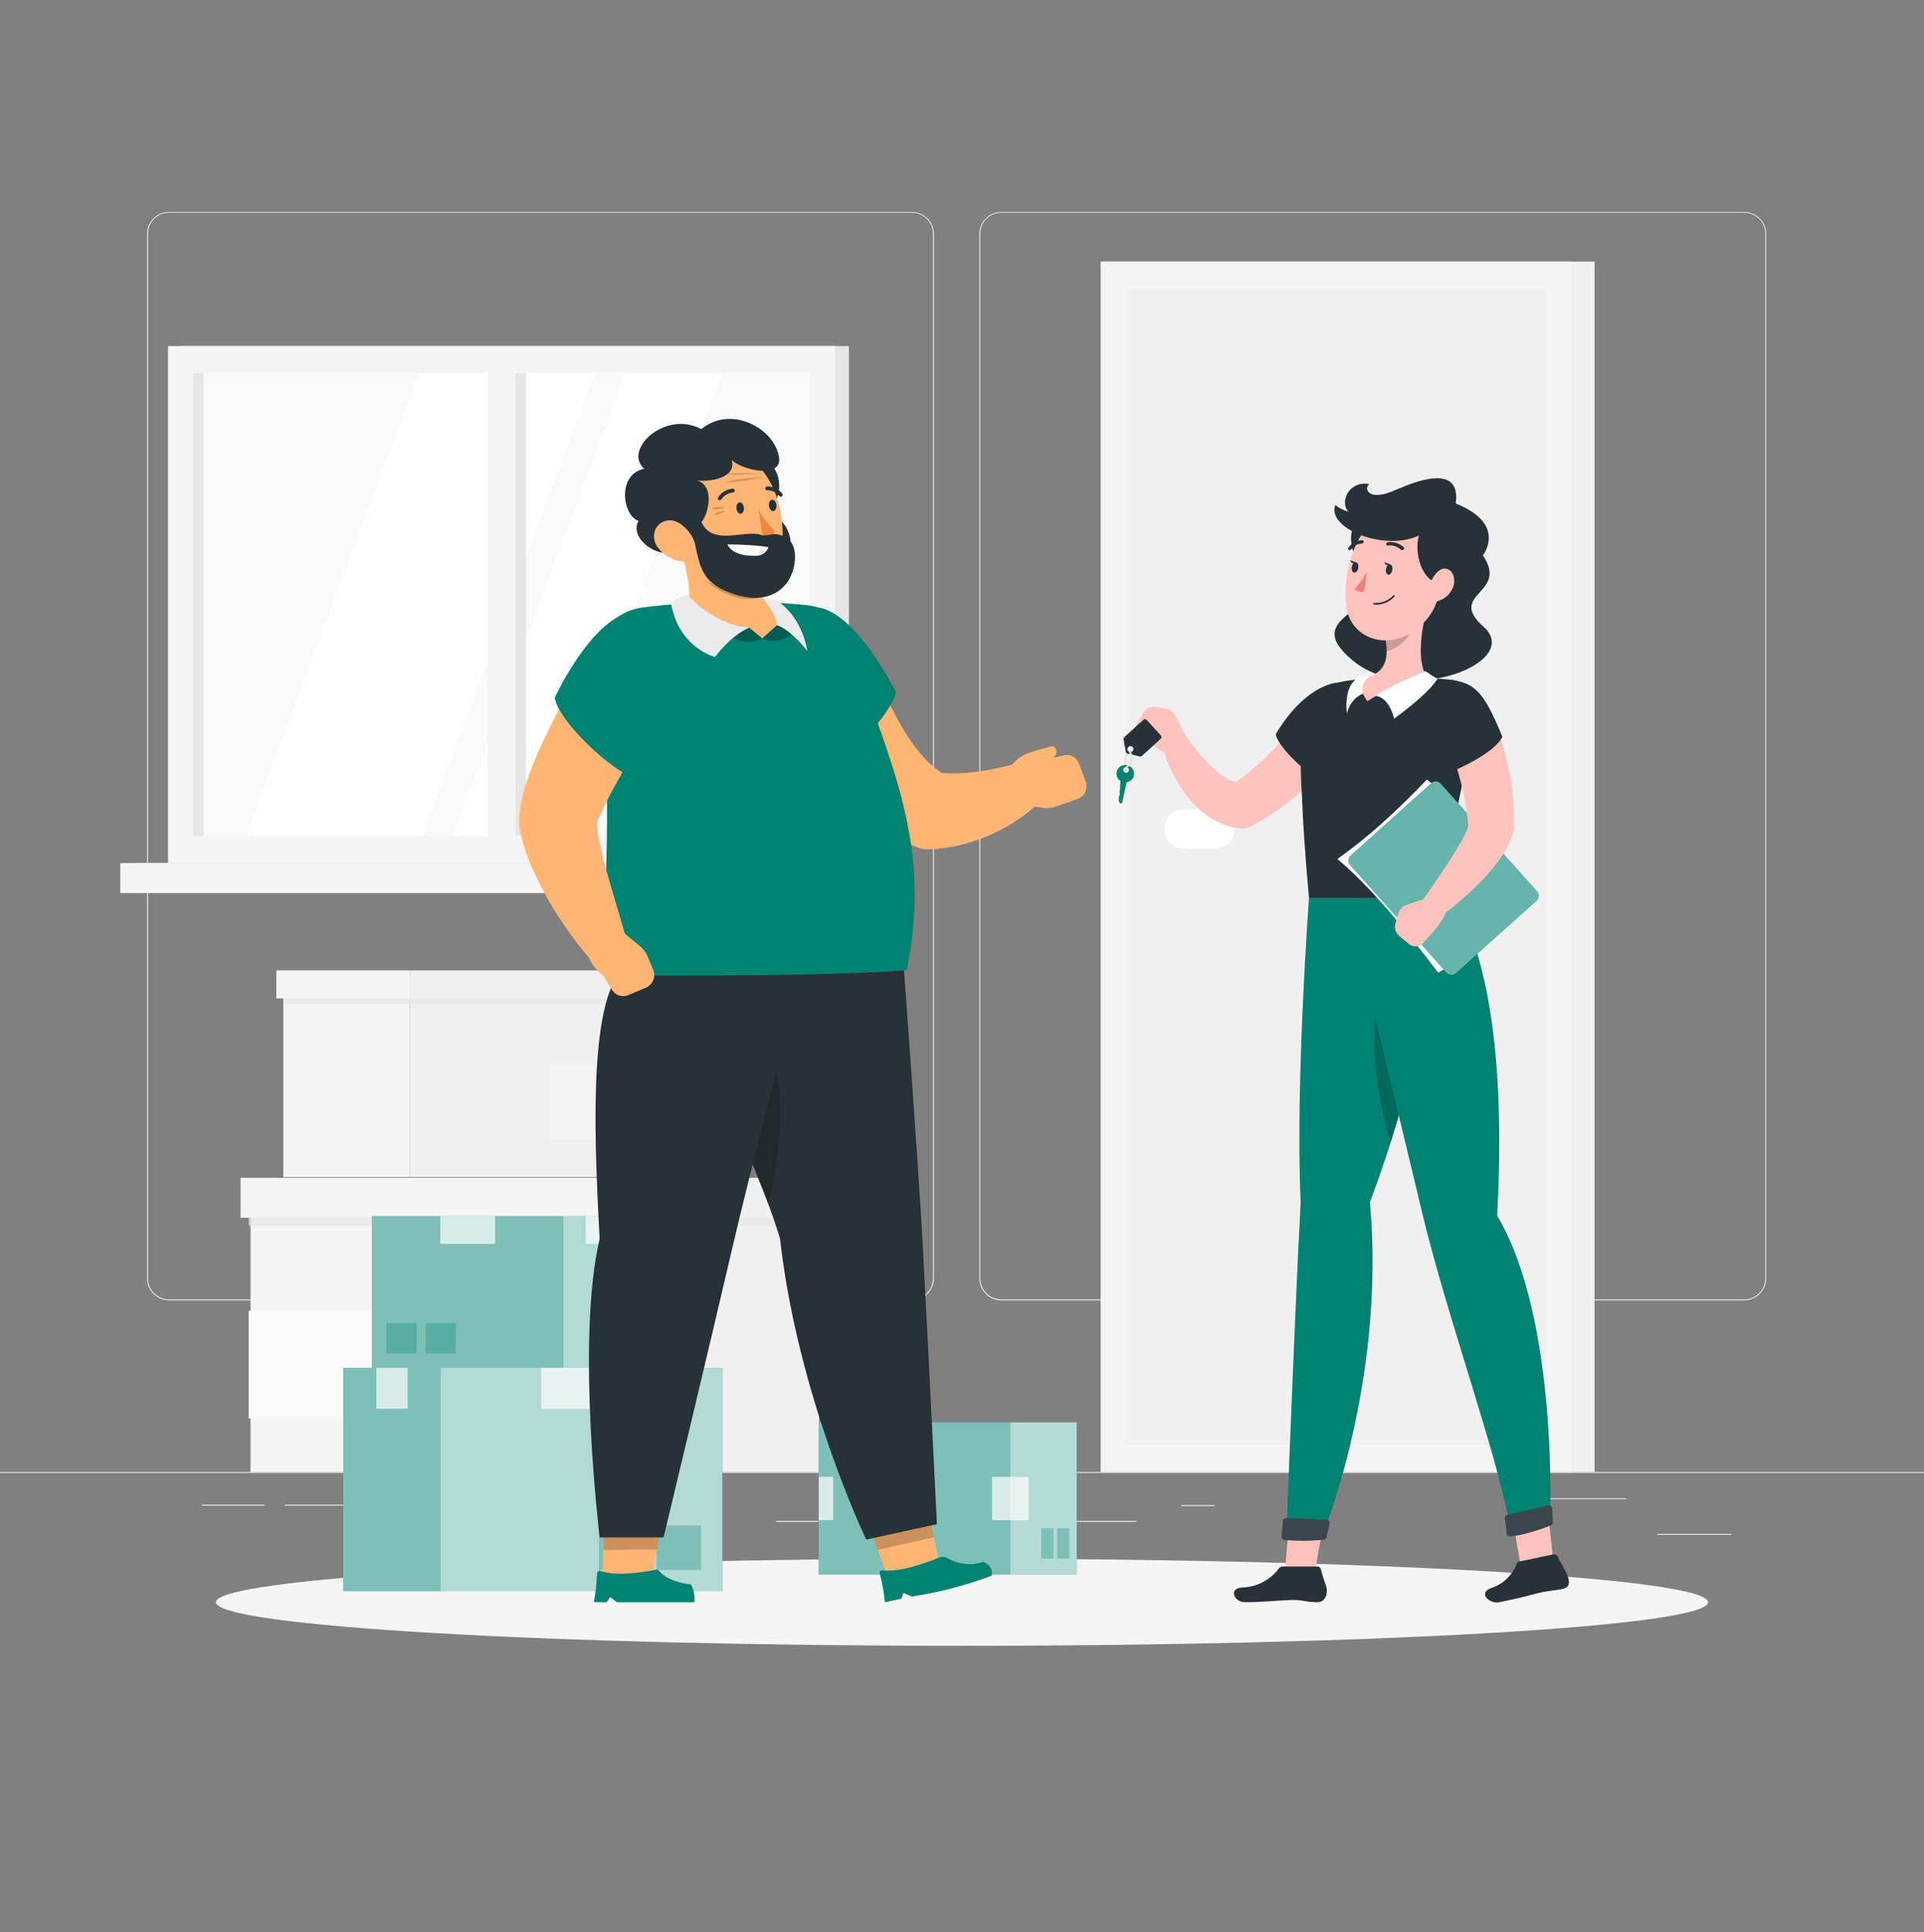 <svg xmlns="http://www.w3.org/2000/svg" width="240" height="241" viewBox="0 0 240 241" fill="none">
  <rect x="0" y="0" width="240" height="241" fill="#808080" stroke="none"/>
  <g clip-path="url(#clip0_27_640)">
    <path d="M240 183.588H0V183.708H240V183.588Z" fill="#EBEBEB"/>
    <path d="M202.829 186.857H190.363V186.977H202.829V186.857Z" fill="#EBEBEB"/>
    <path d="M151.517 187.721H147.346V187.841H151.517V187.721Z" fill="#EBEBEB"/>
    <path d="M215.952 191.311H206.741V191.431H215.952V191.311Z" fill="#EBEBEB"/>
    <path d="M32.98 187.663H25.18V187.783H32.98V187.663Z" fill="#EBEBEB"/>
    <path d="M53.227 187.663H35.549V187.783H53.227V187.663Z" fill="#EBEBEB"/>
    <path d="M141.763 189.689H96.797V189.809H141.763V189.689Z" fill="#EBEBEB"/>
    <path d="M113.76 162.18H21.077C20.351 162.179 19.655 161.889 19.142 161.375C18.629 160.862 18.341 160.165 18.341 159.439V29.153C18.347 28.431 18.638 27.741 19.15 27.232C19.663 26.723 20.355 26.437 21.077 26.436H113.76C114.487 26.436 115.184 26.725 115.698 27.239C116.212 27.753 116.501 28.45 116.501 29.177V159.439C116.501 160.166 116.212 160.863 115.698 161.377C115.184 161.891 114.487 162.18 113.76 162.18ZM21.077 26.532C20.383 26.533 19.717 26.81 19.227 27.301C18.736 27.793 18.461 28.458 18.461 29.153V159.439C18.461 160.133 18.736 160.799 19.227 161.291C19.717 161.782 20.383 162.059 21.077 162.06H113.76C114.455 162.059 115.121 161.782 115.612 161.291C116.103 160.8 116.38 160.134 116.381 159.439V29.153C116.38 28.458 116.103 27.792 115.612 27.301C115.121 26.81 114.455 26.533 113.76 26.532H21.077Z" fill="#EBEBEB"/>
    <path d="M217.588 162.18H124.9C124.174 162.179 123.478 161.889 122.964 161.376C122.45 160.862 122.161 160.166 122.16 159.439V29.153C122.167 28.43 122.459 27.74 122.972 27.232C123.485 26.723 124.178 26.437 124.9 26.436H217.588C218.31 26.438 219.001 26.725 219.512 27.233C220.023 27.742 220.313 28.432 220.32 29.153V159.439C220.32 160.164 220.032 160.86 219.52 161.374C219.008 161.887 218.314 162.177 217.588 162.18ZM124.9 26.532C124.206 26.533 123.54 26.81 123.049 27.301C122.557 27.792 122.281 28.458 122.28 29.153V159.439C122.281 160.134 122.557 160.8 123.049 161.291C123.54 161.782 124.206 162.059 124.9 162.06H217.588C218.283 162.059 218.949 161.782 219.44 161.291C219.931 160.8 220.208 160.134 220.209 159.439V29.153C220.208 28.458 219.931 27.792 219.44 27.301C218.949 26.81 218.283 26.533 217.588 26.532H124.9Z" fill="#EBEBEB"/>
    <path d="M102.178 147.938H79.723V183.588H102.178V147.938Z" fill="#F0F0F0"/>
    <path d="M31.248 183.588H79.723V147.938H31.248L31.248 183.588Z" fill="#F5F5F5"/>
    <path d="M31.013 176.901H54.864V163.49H31.013V176.901Z" fill="#FAFAFA"/>
    <g style="mix-blend-mode:multiply" opacity="0.7">
      <path d="M102.178 151.154H31.013V152.877H102.178V151.154Z" fill="#E6E6E6"/>
    </g>
    <path d="M103.416 146.897H79.723V151.879H103.416V146.897Z" fill="#F0F0F0"/>
    <path d="M30.009 151.879H79.723V146.897H30.009V151.879Z" fill="#F5F5F5"/>
    <path d="M35.343 146.805H51.12V121.754H35.343V146.805Z" fill="#F5F5F5"/>
    <path d="M85.186 121.754H51.12V146.805H85.186V121.754Z" fill="#F0F0F0"/>
    <path d="M85.348 132.684H68.586V142.106H85.348V132.684Z" fill="#F5F5F5"/>
    <g style="mix-blend-mode:multiply" opacity="0.7">
      <path d="M35.337 125.225H85.349V124.015H35.337V125.225Z" fill="#E6E6E6"/>
    </g>
    <path d="M34.469 124.524H51.12V121.025H34.469V124.524Z" fill="#F5F5F5"/>
    <path d="M86.055 121.025H51.12V124.524H86.055V121.025Z" fill="#F0F0F0"/>
    <path d="M22.699 107.642L105.897 107.642L105.897 43.159L22.699 43.159L22.699 107.642Z" fill="#E6E6E6"/>
    <path d="M20.966 107.642L104.165 107.642L104.165 43.159L20.966 43.159L20.966 107.642Z" fill="#F5F5F5"/>
    <path d="M16.953 111.377L105.897 111.377V107.642L16.953 107.642V111.377Z" fill="#E6E6E6"/>
    <path d="M15.005 111.377L100.114 111.377V107.642L15.005 107.642V111.377Z" fill="#F5F5F5"/>
    <path d="M101.059 104.292V46.519L24.081 46.519V104.292H101.059Z" fill="#FAFAFA"/>
    <path d="M52.68 104.292L74.237 46.519H52.253L30.696 104.292H52.68Z" fill="white"/>
    <path d="M68.567 104.292L90.124 46.519H78.014L56.462 104.292H68.567Z" fill="white"/>
    <path d="M64.301 104.292V46.519H60.835V104.292H64.301Z" fill="#F5F5F5"/>
    <path d="M25.392 104.292L25.392 46.519H24.082L24.082 104.292H25.392Z" fill="#E6E6E6"/>
    <path d="M65.611 104.287V46.514H64.3V104.287H65.611Z" fill="#E6E6E6"/>
    <path d="M137.313 183.588H198.912L198.912 32.623H137.313L137.313 183.588Z" fill="#F0F0F0"/>
    <path d="M137.314 183.588H195.994L195.994 32.623H137.314L137.314 183.588Z" fill="#F5F5F5"/>
    <path d="M192.902 180.161V36.045H140.405V180.161H192.902Z" fill="#F0F0F0"/>
    <path d="M151.719 100.97H147.591C146.321 100.97 145.292 102 145.292 103.269V103.509C145.292 104.779 146.321 105.809 147.591 105.809H151.719C152.989 105.809 154.018 104.779 154.018 103.509V103.269C154.018 102 152.989 100.97 151.719 100.97Z" fill="white"/>
    <path d="M141.211 180.161V36.045H140.409V180.161H141.211Z" fill="#F0F0F0"/>
    <path d="M119.999 205.265C171.399 205.265 213.067 202.832 213.067 199.831C213.067 196.83 171.399 194.397 119.999 194.397C68.6 194.397 26.932 196.83 26.932 199.831C26.932 202.832 68.6 205.265 119.999 205.265Z" fill="#F5F5F5"/>
    <path d="M80.784 73.749C80.923 74.297 80.784 74.753 80.515 74.772C80.246 74.791 79.872 74.369 79.733 73.812C79.593 73.255 79.709 72.813 80.001 72.789C80.294 72.765 80.64 73.207 80.784 73.749Z" fill="white"/>
    <path d="M81.187 77.777C81.463 77.712 81.582 77.214 81.453 76.664C81.323 76.115 80.995 75.722 80.719 75.787C80.443 75.851 80.323 76.35 80.453 76.899C80.582 77.449 80.911 77.842 81.187 77.777Z" fill="white"/>
    <path d="M90.106 170.594H42.821V198.449H90.106V170.594Z" fill="#008273"/>
    <path opacity="0.7" d="M90.106 170.594H42.821V198.449H90.106V170.594Z" fill="white"/>
    <path opacity="0.3" d="M54.979 170.594H42.821V198.449H54.979V170.594Z" fill="#008273"/>
    <path opacity="0.7" d="M77.573 170.594H67.517V175.697H77.573V170.594Z" fill="white"/>
    <path opacity="0.7" d="M50.851 170.594H46.949V175.697H50.851V170.594Z" fill="white"/>
    <path opacity="0.3" d="M87.456 190.245H81.898V195.804H87.456V190.245Z" fill="#008273"/>
    <path opacity="0.3" d="M80.261 190.245H74.703V195.804H80.261V190.245Z" fill="#008273"/>
    <path d="M46.406 170.594H78.528V151.668H46.406V170.594Z" fill="#008273"/>
    <path opacity="0.7" d="M46.406 170.594H78.528V151.668H46.406V170.594Z" fill="white"/>
    <path opacity="0.3" d="M70.267 151.673H46.406V170.599H70.267V151.673Z" fill="#008273"/>
    <path opacity="0.7" d="M54.922 155.138H61.752V151.673H54.922V155.138Z" fill="white"/>
    <path opacity="0.7" d="M73.075 155.138H75.725V151.673H73.075V155.138Z" fill="white"/>
    <path opacity="0.3" d="M48.201 168.799H51.979V165.021H48.201V168.799Z" fill="#008273"/>
    <path opacity="0.3" d="M53.093 168.799H56.871V165.021H53.093V168.799Z" fill="#008273"/>
    <path d="M102.125 196.361H134.318V177.396H102.125V196.361Z" fill="#008273"/>
    <path opacity="0.7" d="M102.125 196.361H134.318V177.396H102.125V196.361Z" fill="white"/>
    <path opacity="0.3" d="M126.043 177.396H102.129V196.361H126.043V177.396Z" fill="#008273"/>
    <path opacity="0.7" d="M102.13 189.593H103.93V184.193H102.13V189.593Z" fill="white"/>
    <path opacity="0.7" d="M123.763 189.597H128.318V184.197H123.763V189.597Z" fill="white"/>
    <path opacity="0.3" d="M129.893 194.388H131.41V190.601H129.893V194.388Z" fill="#008273"/>
    <path opacity="0.3" d="M131.856 194.388H133.373V190.601H131.856V194.388Z" fill="#008273"/>
    <path d="M115.559 186.895L107.827 188.613L110.783 196.965L117.244 195.54L115.559 186.895Z" fill="#FFB573"/>
    <path opacity="0.2" d="M115.559 186.9L107.821 188.618L109.477 193.293L116.504 191.738L115.559 186.9Z" fill="black"/>
    <path d="M97.304 154.519C94.055 143.359 85.952 131.714 90.421 121.087L112.765 121.025C112.765 121.025 114.565 145.303 115.122 155.623C115.703 166.356 116.874 190.097 116.874 190.097L108.056 192.017C108.056 192.017 99.517 174.276 97.304 154.519Z" fill="#263238"/>
    <path opacity="0.2" d="M89.529 132.175C90.618 138.108 93.599 144.175 95.841 150.18C98.538 138.842 98.207 125.513 89.529 132.175Z" fill="black"/>
    <path d="M122.606 194.791C122.606 194.791 120.546 195.717 118.026 194.253C117.874 194.187 117.709 194.155 117.543 194.16C117.377 194.165 117.214 194.206 117.066 194.282C115.77 194.82 112.31 196.135 110.073 195.857C110.024 195.849 109.973 195.853 109.927 195.87C109.88 195.886 109.837 195.914 109.804 195.95C109.77 195.987 109.746 196.031 109.733 196.079C109.721 196.127 109.72 196.178 109.732 196.226C110.051 197.407 110.268 198.613 110.38 199.831L112.43 199.394L112.694 198.669L113.774 199.116C117.16 198.595 120.483 197.727 123.69 196.524C123.988 195.213 122.606 194.791 122.606 194.791Z" fill="#008273"/>
    <path d="M82.814 188.369L75.441 188.441L75.119 197.133L81.278 197.085L82.814 188.369Z" fill="#FFB573"/>
    <path opacity="0.2" d="M82.814 188.373L75.436 188.441L75.258 193.313L81.954 193.255L82.814 188.373Z" fill="black"/>
    <path d="M74.798 154.519C74.202 143.359 73.391 126.679 77.13 121.538L100.089 121.025C100.089 121.025 93.705 145.476 91.324 155.748C88.847 166.452 82.775 191.748 82.775 191.748H74.807C74.807 191.748 71.798 167.253 74.798 154.519Z" fill="#263238"/>
    <path d="M109.526 84.545L109.876 85.38L110.289 86.34C110.577 86.969 110.865 87.607 111.177 88.222C111.779 89.436 112.447 90.617 113.179 91.759C113.534 92.306 113.903 92.839 114.287 93.324C114.647 93.805 115.033 94.264 115.444 94.701C116.149 95.452 116.957 96.099 117.844 96.621L116.169 96.252C116.998 96.38 117.836 96.447 118.675 96.454C119.587 96.466 120.5 96.418 121.406 96.309C122.366 96.209 123.326 96.046 124.286 95.829C124.766 95.729 125.246 95.623 125.755 95.498L126.489 95.321L126.849 95.23C126.949 95.197 127.052 95.176 127.156 95.167L128.899 95.479C129.335 95.553 129.742 95.747 130.075 96.038C130.408 96.329 130.654 96.706 130.786 97.128C130.918 97.55 130.931 98.001 130.823 98.43C130.715 98.859 130.491 99.249 130.175 99.559L129.777 99.953L129.422 100.293C129.182 100.514 128.942 100.73 128.692 100.937C128.212 101.345 127.689 101.738 127.156 102.103C126.084 102.837 124.952 103.479 123.772 104.023C122.546 104.58 121.272 105.025 119.966 105.353C118.595 105.695 117.192 105.888 115.78 105.929C115.368 105.943 114.957 105.876 114.571 105.732L114.091 105.559C113.035 105.16 112.018 104.665 111.052 104.081C110.147 103.52 109.286 102.889 108.479 102.194C107.715 101.535 106.989 100.833 106.305 100.092C105.638 99.362 105.043 98.609 104.467 97.846C103.891 97.082 103.372 96.305 102.887 95.513C102.403 94.721 101.927 93.929 101.519 93.113C101.111 92.297 100.703 91.481 100.348 90.641C100.171 90.218 99.993 89.796 99.83 89.364L99.585 88.697L99.465 88.356L99.331 87.938C98.901 86.622 98.996 85.19 99.597 83.942C100.197 82.695 101.256 81.727 102.553 81.242C103.85 80.756 105.284 80.79 106.557 81.337C107.829 81.883 108.841 82.9 109.382 84.175L109.526 84.545Z" fill="#FFB573"/>
    <path d="M126.556 100.279L125.485 97.365C125.519 94.102 129.705 94.874 129.705 94.874L132.829 94.178C133.215 94.126 133.607 94.213 133.936 94.422C134.264 94.631 134.508 94.949 134.625 95.321L135.388 97.351C135.569 97.759 135.584 98.222 135.43 98.642C135.276 99.061 134.965 99.404 134.562 99.597L131.807 100.557C131.285 100.759 130.72 100.826 130.165 100.754L126.556 100.279Z" fill="#FFB573"/>
    <path d="M103.093 76.044C107.697 77.964 111.733 86.311 111.733 86.311C111.522 88.327 106.885 93.957 102.796 95.402C102.796 95.402 99.609 94.078 97.602 89.724C95.039 84.089 98.212 74.009 103.093 76.044Z" fill="#008273"/>
    <path d="M100.502 75.454C93.683 74.805 86.814 74.915 80.02 75.78C79.09 75.917 78.197 76.243 77.397 76.737C76.597 77.232 75.906 77.884 75.367 78.655C74.828 79.426 74.451 80.298 74.261 81.219C74.071 82.14 74.07 83.091 74.26 84.012C77.447 100.049 74.107 118.039 76.18 121.625C76.18 121.625 99.859 121.937 113.097 121.025C116.726 103.615 109.593 92.959 106.007 79.361C105.388 77.037 102.892 75.703 100.502 75.454Z" fill="#008273"/>
    <path d="M82.046 88.697C81.345 89.94 80.567 91.255 79.823 92.537L77.611 96.377C77.251 97.01 76.895 97.644 76.559 98.268C76.223 98.892 75.882 99.511 75.599 100.111C75.316 100.711 75.028 101.306 74.802 101.81C74.692 102.06 74.596 102.29 74.534 102.453L74.49 102.564V102.607C74.462 102.669 74.49 102.545 74.447 102.482L74.423 102.002C74.456 103.073 74.591 104.139 74.826 105.185C75.076 106.385 75.383 107.647 75.743 108.909C76.103 110.172 76.473 111.473 76.862 112.778C77.251 114.084 77.663 115.413 78.014 116.705L78.047 116.82C78.207 117.413 78.161 118.044 77.917 118.608C77.673 119.172 77.245 119.637 76.703 119.927C76.161 120.217 75.537 120.315 74.932 120.205C74.327 120.095 73.777 119.783 73.372 119.321C72.408 118.2 71.504 117.029 70.665 115.812C70.252 115.207 69.835 114.602 69.441 113.973C69.047 113.345 68.668 112.716 68.294 112.053C67.538 110.722 66.855 109.351 66.249 107.945C65.555 106.358 65.057 104.693 64.766 102.986C64.758 102.89 64.758 102.794 64.766 102.698V102.492C64.759 102.065 64.78 101.639 64.828 101.215C64.828 101.042 64.871 100.845 64.895 100.687L64.977 100.236C65.087 99.636 65.217 99.137 65.347 98.652C65.611 97.692 65.922 96.857 66.23 96.036C66.537 95.215 66.863 94.442 67.19 93.679C67.516 92.916 67.881 92.177 68.231 91.442C68.932 89.969 69.671 88.562 70.473 87.156C71.275 85.749 72.052 84.415 72.974 83.033C73.792 82.006 74.957 81.314 76.25 81.086C77.543 80.859 78.875 81.112 79.994 81.798C81.114 82.485 81.944 83.556 82.328 84.812C82.712 86.067 82.623 87.42 82.079 88.615L82.046 88.697Z" fill="#FFB573"/>
    <path d="M77.558 76.706C73.003 78.751 69.201 87.022 69.201 87.022C69.648 89.901 76.094 96.065 79.464 97.226C79.464 97.226 82.276 94.749 83.587 88.98C85.089 82.351 80.02 77.234 77.558 76.706Z" fill="#008273"/>
    <path d="M97.276 76.639C96.828 75.772 96.101 75.082 95.212 74.681C94.877 73.818 94.851 72.867 95.14 71.988L85.06 68.772C85.876 72.132 86.5 74.743 85.271 76.365C87.253 77.575 90.892 79.725 94.871 79.639C98.85 79.553 97.919 78.036 97.276 76.639Z" fill="#FFB573"/>
    <path opacity="0.2" d="M95.039 72.3L87.464 71.853C89.836 74.383 93.426 75.338 95.063 74.306C94.886 73.65 94.878 72.96 95.039 72.3Z" fill="black"/>
    <path d="M95.082 79.629L93.445 78.276L91.242 79.38C91.242 79.38 92.639 80.676 95.082 79.629Z" fill="#008273"/>
    <path opacity="0.3" d="M95.082 79.629L93.445 78.276L91.242 79.38C91.242 79.38 92.639 80.676 95.082 79.629Z" fill="black"/>
    <path d="M97.189 60.338C97.319 62.373 96.008 64.116 94.261 64.226C92.514 64.337 90.997 62.786 90.868 60.737C90.738 58.687 92.049 56.959 93.796 56.849C95.543 56.738 97.06 58.303 97.189 60.338Z" fill="#263238"/>
    <path d="M98.615 67.61C98.745 69.645 97.434 71.388 95.687 71.498C93.94 71.609 92.423 70.058 92.293 68.009C92.164 65.959 93.479 64.231 95.222 64.121C96.964 64.01 98.486 65.57 98.615 67.61Z" fill="#263238"/>
    <path d="M83.38 63.324C84.234 67.749 84.921 70.74 87.935 72.377C93.93 75.636 96.94 72.919 97.535 68.369C98.058 64.269 96.575 57.722 91.65 56.398C86.797 55.092 82.52 58.898 83.38 63.324Z" fill="#FFB573"/>
    <path d="M95.077 66.756C100.242 65.686 99.522 70.721 98.279 72.516C97.185 74.114 94.813 75.497 90.695 73.783C86.413 72.007 87.556 68.945 86.188 67.097C85.708 66.425 86.783 63.669 87.484 65.114C88.996 68.244 92.937 65.925 95.077 66.756Z" fill="#263238"/>
    <path d="M85.319 67.174C87.719 68.614 88.074 66.18 87.484 65.138C88.444 64.02 89.264 60.218 86.6 59.858C87.882 60.199 91.953 59.83 91.285 57.386C92.831 58.778 97.482 59.609 97.189 57.137C96.767 53.522 91.242 50.417 87.484 53.522C82.953 51.079 77.668 56.138 80.361 58.457C76.904 59.186 77.668 64.322 79.65 64.975C78.119 67.644 84.21 71.133 85.319 67.174Z" fill="#263238"/>
    <path opacity="0.2" d="M90.469 63.358C89.912 63.165 89.302 63.199 88.77 63.453C89.337 63.533 89.915 63.501 90.469 63.358Z" fill="black"/>
    <path opacity="0.2" d="M90.464 63.766C90.199 63.733 89.93 63.759 89.677 63.842C89.423 63.925 89.19 64.063 88.996 64.246C89.514 64.192 90.015 64.028 90.464 63.766Z" fill="black"/>
    <path opacity="0.2" d="M94.617 59.076C93.197 58.959 91.768 58.989 90.355 59.167C92.731 59.206 94.617 59.076 94.617 59.076Z" fill="black"/>
    <path opacity="0.2" d="M95.236 59.517C95.236 59.517 91.977 59.614 90.436 60.194C92.049 60.07 93.652 59.843 95.236 59.517Z" fill="black"/>
    <path d="M82.079 68.326C82.452 68.797 82.915 69.189 83.441 69.481C83.966 69.773 84.544 69.957 85.141 70.025C86.745 70.193 87.105 68.892 86.582 67.462C86.102 66.175 84.498 64.5 82.991 64.97C81.484 65.441 81.177 67.15 82.079 68.326Z" fill="#FFB573"/>
    <path d="M91.867 63.42C91.905 63.809 92.145 64.102 92.404 64.073C92.663 64.044 92.831 63.703 92.793 63.314C92.755 62.925 92.51 62.628 92.251 62.657C91.991 62.685 91.823 63.026 91.867 63.42Z" fill="#263238"/>
    <path d="M95.922 63.093C95.961 63.482 96.201 63.78 96.46 63.746C96.719 63.713 96.887 63.377 96.849 62.988C96.81 62.599 96.566 62.301 96.306 62.33C96.047 62.359 95.879 62.7 95.922 63.093Z" fill="#263238"/>
    <path d="M94.617 63.497L95.097 66.77C95.486 66.793 95.877 66.752 96.254 66.65C96.328 66.626 96.395 66.582 96.447 66.522C96.498 66.463 96.532 66.39 96.546 66.313C96.559 66.235 96.551 66.155 96.522 66.082C96.494 66.009 96.446 65.945 96.383 65.897C95.399 65.172 94.617 63.497 94.617 63.497Z" fill="#ED893E"/>
    <path d="M89.759 62.393C89.72 62.39 89.683 62.379 89.649 62.359C89.624 62.342 89.602 62.32 89.585 62.295C89.568 62.27 89.556 62.241 89.551 62.211C89.545 62.181 89.545 62.151 89.551 62.121C89.557 62.091 89.569 62.063 89.587 62.038C89.782 61.725 90.049 61.464 90.365 61.276C90.682 61.087 91.038 60.976 91.406 60.953C91.469 60.953 91.53 60.978 91.575 61.023C91.62 61.068 91.646 61.129 91.646 61.193C91.646 61.256 91.62 61.317 91.575 61.362C91.53 61.407 91.469 61.433 91.406 61.433C91.113 61.454 90.83 61.545 90.58 61.698C90.329 61.851 90.119 62.061 89.966 62.311C89.941 62.341 89.909 62.364 89.873 62.378C89.837 62.392 89.798 62.397 89.759 62.393Z" fill="#263238"/>
    <path d="M97.405 61.956C97.368 61.959 97.331 61.952 97.296 61.937C97.262 61.922 97.232 61.899 97.209 61.87C97.033 61.639 96.805 61.453 96.544 61.327C96.283 61.201 95.996 61.139 95.706 61.145C95.676 61.148 95.646 61.145 95.617 61.137C95.588 61.128 95.561 61.114 95.538 61.094C95.514 61.075 95.495 61.051 95.481 61.025C95.467 60.998 95.459 60.968 95.457 60.938C95.452 60.878 95.471 60.818 95.51 60.77C95.548 60.723 95.603 60.692 95.663 60.684C96.031 60.667 96.398 60.74 96.732 60.895C97.066 61.051 97.358 61.285 97.583 61.577C97.621 61.625 97.638 61.687 97.63 61.748C97.623 61.809 97.592 61.864 97.545 61.903C97.504 61.934 97.456 61.952 97.405 61.956Z" fill="#263238"/>
    <path d="M85.756 74.206C85.756 74.206 89.207 78.046 93.436 78.266C90.969 79.433 89.188 81.938 89.188 81.938C89.188 81.938 84.69 80.839 83.692 75.218C84.359 74.436 85.756 74.206 85.756 74.206Z" fill="#EBEBEB"/>
    <path d="M95.082 79.629L96.94 77.969L99.302 78.669C99.302 78.669 97.516 80.676 95.082 79.629Z" fill="#008273"/>
    <path opacity="0.3" d="M95.082 79.629L96.94 77.969L99.302 78.669C99.302 78.669 97.516 80.676 95.082 79.629Z" fill="black"/>
    <path d="M95.212 74.681C95.212 74.681 96.858 76.601 96.94 77.969C98.898 78.727 100.708 81.213 100.708 81.213C100.708 81.213 100.228 77.278 97.127 75.041C96.539 74.732 95.872 74.606 95.212 74.681Z" fill="#EBEBEB"/>
    <path d="M74.078 199.826H75.681L76.113 199.173L76.953 199.831H86.625C86.685 199.07 86.543 198.306 86.212 197.618C86.212 197.618 83.332 197.354 82.209 195.914C82.169 195.858 82.114 195.814 82.05 195.789C81.986 195.763 81.916 195.757 81.849 195.77C80.889 195.972 77.049 196.697 74.956 195.938C74.904 195.916 74.847 195.907 74.791 195.912C74.735 195.917 74.681 195.936 74.633 195.967C74.586 195.998 74.547 196.04 74.519 196.089C74.492 196.138 74.477 196.194 74.476 196.25C74.434 197.451 74.301 198.646 74.078 199.826Z" fill="#008273"/>
    <path d="M125.798 96.156C126.926 93.756 129.321 93.694 131.164 93.074C131.476 92.969 132.033 93.65 131.678 94.13C131.485 94.443 131.232 94.715 130.933 94.928C130.633 95.142 130.294 95.293 129.935 95.374C129.911 96.204 129.019 98.445 126.667 98.393C126.114 97.778 125.805 96.983 125.798 96.156Z" fill="#FFB573"/>
    <path d="M95.85 68.249C95.85 68.249 94.511 67.942 90.733 67.894C91.108 68.695 92.077 69.295 94.012 69.334C95.567 69.406 95.85 68.249 95.85 68.249Z" fill="white"/>
    <path d="M76.996 115.673L74.145 116.897C71.798 119.162 75.234 121.673 75.234 121.673L76.401 123.549C76.628 123.866 76.96 124.092 77.338 124.187C77.716 124.282 78.115 124.24 78.465 124.068L80.462 123.228C80.884 123.079 81.231 122.772 81.43 122.371C81.629 121.971 81.664 121.508 81.527 121.082L80.793 119.306C80.579 118.788 80.239 118.331 79.804 117.977L76.996 115.673Z" fill="#FFB573"/>
    <path d="M170.208 71.829C167.285 67.121 168.442 64.346 171.648 63.789L184.469 68.614C189.029 74.119 180.149 73.797 185.074 78.185C189.999 82.572 175.781 88.15 168.792 82.418C161.803 76.687 173.127 76.538 170.208 71.829Z" fill="#263238"/>
    <path d="M189.811 195.981L193.838 195.089C193.277 191.249 193.07 186.785 192.6 184.413L187.949 185.061L189.811 195.981Z" fill="#FFC3BD"/>
    <path d="M160.229 196.634L164.021 196.601C164.371 192.761 165.725 188.181 165.855 185.762L161.17 185.647L160.229 196.634Z" fill="#FFC3BD"/>
    <path d="M187.071 199.826C190.277 199.149 190.037 199.149 191.823 198.703C193.354 198.324 193.767 198.434 195 198.146C196.032 197.901 195.783 196.922 195.221 195.847C194.976 195.367 194.645 194.834 194.295 194.124C194.248 194.024 194.169 193.944 194.07 193.896C193.972 193.848 193.859 193.835 193.752 193.86L189.528 194.757C189.445 194.775 189.367 194.814 189.304 194.872C189.241 194.929 189.194 195.002 189.168 195.084C188.898 195.789 188.472 196.423 187.921 196.94C187.371 197.457 186.711 197.843 185.991 198.069C184.32 198.669 185.794 200.1 187.071 199.826Z" fill="#263238"/>
    <path d="M155.276 199.826C157.618 199.826 159.168 199.615 160.988 199.553C162.548 199.5 162.759 199.826 164.348 199.826C165.389 199.826 165.682 198.655 165.418 197.772C165.162 197.102 164.944 196.417 164.765 195.722C164.745 195.622 164.69 195.533 164.61 195.47C164.53 195.406 164.43 195.373 164.328 195.377H159.97C159.888 195.379 159.808 195.4 159.735 195.437C159.662 195.475 159.598 195.528 159.548 195.593C159.012 196.318 158.319 196.911 157.519 197.327C156.72 197.743 155.836 197.971 154.935 197.993C153.159 198.132 153.989 199.826 155.276 199.826Z" fill="#263238"/>
    <path d="M163.287 112.01C163.287 112.01 161.559 135.189 162.245 149.93C161.511 163.749 160.455 191.642 160.455 191.642C160.531 192.348 164.251 192.069 164.899 191.642C164.899 191.642 172.915 172.346 170.885 149.93C179.693 126.549 178.709 112.01 178.709 112.01H163.287Z" fill="#008273"/>
    <path opacity="0.2" d="M172.023 121.313C173.395 121.538 177.077 124.154 177.557 125.805C176.591 131.408 175.237 136.936 173.506 142.351C171.288 136.188 170.923 127.293 172.023 121.313Z" fill="black"/>
    <path d="M167.914 112.01C167.914 112.01 174.288 138.175 177.346 151.02C180.552 164.513 187.128 182.268 188.477 191.143C189.317 191.421 191.967 190.889 193.344 190.111C193.344 190.111 194.506 164.609 186.754 151.62C188.506 119.657 180.994 112.01 180.994 112.01H167.914Z" fill="#008273"/>
    <path d="M187.719 189.396C187.834 190.003 187.906 190.617 187.935 191.234C187.935 191.286 187.946 191.337 187.967 191.385C187.989 191.432 188.019 191.475 188.057 191.51C188.096 191.545 188.141 191.572 188.19 191.589C188.239 191.606 188.291 191.613 188.343 191.609C190.186 191.517 192.663 190.553 193.464 190.231C193.537 190.202 193.599 190.151 193.642 190.084C193.684 190.018 193.704 189.94 193.699 189.861L193.608 188.119C193.605 188.062 193.589 188.007 193.562 187.957C193.535 187.907 193.497 187.863 193.451 187.829C193.406 187.795 193.353 187.772 193.297 187.761C193.241 187.749 193.184 187.75 193.128 187.764L188.002 188.959C187.908 188.982 187.826 189.04 187.773 189.121C187.721 189.202 187.701 189.301 187.719 189.396Z" fill="#263238"/>
    <path opacity="0.1" d="M187.719 189.396C187.834 190.003 187.906 190.617 187.935 191.234C187.935 191.286 187.946 191.337 187.967 191.385C187.989 191.432 188.019 191.475 188.057 191.51C188.096 191.545 188.141 191.572 188.19 191.589C188.239 191.606 188.291 191.613 188.343 191.609C190.186 191.517 192.663 190.553 193.464 190.231C193.537 190.202 193.599 190.151 193.642 190.084C193.684 190.018 193.704 189.94 193.699 189.861L193.608 188.119C193.605 188.062 193.589 188.007 193.562 187.957C193.535 187.907 193.497 187.863 193.451 187.829C193.406 187.795 193.353 187.772 193.297 187.761C193.241 187.749 193.184 187.75 193.128 187.764L188.002 188.959C187.908 188.982 187.826 189.04 187.773 189.121C187.721 189.202 187.701 189.301 187.719 189.396Z" fill="white"/>
    <path d="M160.037 189.674C160.003 190.154 159.931 191.013 159.859 191.642C159.848 191.742 159.877 191.842 159.939 191.921C160.001 192 160.091 192.051 160.19 192.065C161.831 192.209 163.481 192.199 165.12 192.036C165.2 192.028 165.275 191.996 165.335 191.943C165.395 191.891 165.437 191.821 165.456 191.743L165.864 190.025C165.878 189.969 165.88 189.911 165.869 189.855C165.858 189.799 165.835 189.746 165.801 189.7C165.767 189.654 165.723 189.616 165.672 189.589C165.622 189.562 165.566 189.547 165.509 189.545L160.459 189.343C160.359 189.332 160.259 189.361 160.181 189.423C160.102 189.484 160.05 189.575 160.037 189.674Z" fill="#263238"/>
    <path opacity="0.1" d="M160.037 189.674C160.003 190.154 159.931 191.013 159.859 191.642C159.848 191.742 159.877 191.842 159.939 191.921C160.001 192 160.091 192.051 160.19 192.065C161.831 192.209 163.481 192.199 165.12 192.036C165.2 192.028 165.275 191.996 165.335 191.943C165.395 191.891 165.437 191.821 165.456 191.743L165.864 190.025C165.878 189.969 165.88 189.911 165.869 189.855C165.858 189.799 165.835 189.746 165.801 189.7C165.767 189.654 165.723 189.616 165.672 189.589C165.622 189.562 165.566 189.547 165.509 189.545L160.459 189.343C160.359 189.332 160.259 189.361 160.181 189.423C160.102 189.484 160.05 189.575 160.037 189.674Z" fill="white"/>
    <path d="M168.48 91.356L168.163 91.884L167.866 92.364C167.669 92.671 167.463 92.959 167.261 93.247C166.853 93.828 166.416 94.38 165.975 94.922C165.083 96.007 164.121 97.031 163.095 97.99C162.615 98.469 162.053 98.949 161.525 99.396C160.997 99.842 160.431 100.284 159.85 100.687C158.702 101.523 157.496 102.275 156.24 102.938L156.067 103.029C155.628 103.27 155.125 103.368 154.627 103.308C153.869 103.217 153.127 103.024 152.419 102.737C151.759 102.463 151.131 102.117 150.547 101.705C150.004 101.324 149.5 100.892 149.04 100.413C148.6 99.964 148.195 99.483 147.826 98.973C147.132 98.025 146.537 97.009 146.05 95.94C145.81 95.421 145.599 94.893 145.407 94.365C145.218 93.819 145.058 93.263 144.927 92.7C144.84 92.347 144.88 91.975 145.038 91.648C145.196 91.321 145.464 91.06 145.794 90.909C146.125 90.759 146.498 90.728 146.848 90.823C147.199 90.917 147.506 91.131 147.715 91.428L147.807 91.557C148.047 91.908 148.344 92.335 148.623 92.719C148.901 93.103 149.203 93.487 149.501 93.857C150.075 94.572 150.704 95.241 151.383 95.858C151.965 96.409 152.625 96.872 153.341 97.231C153.882 97.508 154.481 97.653 155.088 97.653L153.456 98.023C154.418 97.381 155.344 96.687 156.231 95.945C157.126 95.193 157.978 94.391 158.784 93.545C159.595 92.7 160.383 91.821 161.112 90.905C161.482 90.425 161.827 89.983 162.178 89.517L162.658 88.817L162.893 88.476L163.09 88.183L163.215 87.996C163.66 87.296 164.366 86.801 165.176 86.621C165.986 86.441 166.834 86.59 167.535 87.036C168.235 87.481 168.729 88.187 168.909 88.997C169.089 89.807 168.94 90.656 168.495 91.356H168.48Z" fill="#FFC3BD"/>
    <path d="M167.712 85.078C164.391 84.986 161.17 88.082 159.135 91.582C159.615 93.818 164.64 97.514 164.64 97.514C164.64 97.514 172.085 90.334 167.712 85.078Z" fill="#263238"/>
    <path d="M162.283 91.178C162.185 93.878 162.225 96.581 162.403 99.276C162.537 102.789 162.777 106.245 163.286 112.01H180.984C180.624 107.028 181.205 101.345 184.382 90.132C184.57 89.545 184.624 88.924 184.541 88.314C184.457 87.704 184.238 87.121 183.9 86.606C183.562 86.091 183.113 85.659 182.586 85.341C182.059 85.022 181.467 84.826 180.854 84.766C180.153 84.694 179.414 84.636 178.646 84.597C175.971 84.408 173.286 84.408 170.611 84.597C169.737 84.679 168.835 84.79 167.966 84.909C166.439 85.135 165.038 85.882 164.002 87.026C162.965 88.169 162.358 89.637 162.283 91.178Z" fill="#263238"/>
    <path d="M178.08 75.549C177.38 78.137 176.52 82.874 178.2 84.597C178.2 84.597 175.753 84.233 170.554 87.449C169.047 85.289 170.165 84.597 170.165 84.597C173.098 83.911 173.185 81.77 172.834 79.764L178.08 75.549Z" fill="#FFC3BD"/>
    <path d="M171.653 86.801C173.362 87.041 173.899 89.628 173.899 89.628C173.899 89.628 178.013 86.719 179.314 84.669C178.797 84.375 178.295 84.055 177.811 83.71C177.811 83.71 172.651 85.812 171.653 86.801Z" fill="white"/>
    <path d="M170.021 86.522C170.021 86.522 168.542 86.921 168.009 89.004C167.616 85.231 169.377 84.593 169.377 84.593C169.847 84.33 170.398 84.25 170.923 84.367C170.546 84.566 170.25 84.89 170.085 85.283C169.921 85.676 169.898 86.114 170.021 86.522Z" fill="white"/>
    <path opacity="0.2" d="M175.944 77.268L172.838 79.759C172.929 80.234 172.978 80.716 172.982 81.199C174.096 81.036 175.699 79.826 175.901 78.674C176 78.212 176.015 77.735 175.944 77.268Z" fill="black"/>
    <path d="M180.293 70.365C179.506 74.537 179.261 76.317 176.88 78.319C173.299 81.329 168.374 79.735 167.904 75.482C167.482 71.642 168.835 65.469 173.136 64.087C174.05 63.761 175.035 63.685 175.989 63.867C176.942 64.049 177.83 64.483 178.56 65.123C179.29 65.763 179.835 66.587 180.14 67.508C180.444 68.43 180.497 69.416 180.293 70.365Z" fill="#FFC3BD"/>
    <path d="M180.399 72.554C177.889 73.548 176.247 69.549 176.991 66.794C172.633 68.825 165.471 65.877 166.561 62.983C168.173 64.198 169.138 63.799 169.138 63.799C169.138 63.799 182.636 55.159 181.589 62.796C189.121 65.796 184.887 71.109 180.399 72.554Z" fill="#263238"/>
    <path d="M170.808 60.377C170.098 60.857 170.578 62.724 174.269 61.039L175.647 60.694C172.618 63.329 169.858 65.066 168.399 63.981C166.939 62.897 168.135 59.892 170.808 60.377Z" fill="#263238"/>
    <path d="M173.679 71.076C173.626 71.431 173.405 71.705 173.199 71.686C172.992 71.666 172.829 71.369 172.877 71.018C172.925 70.668 173.155 70.389 173.381 70.409C173.607 70.428 173.731 70.706 173.679 71.076Z" fill="#263238"/>
    <path d="M169.44 70.807C169.387 71.162 169.162 71.431 168.936 71.417C168.711 71.402 168.571 71.1 168.619 70.745C168.667 70.389 168.893 70.121 169.123 70.14C169.354 70.159 169.464 70.452 169.44 70.807Z" fill="#263238"/>
    <path d="M169.195 70.164L168.398 69.857C168.398 69.857 168.73 70.553 169.195 70.164Z" fill="#263238"/>
    <path d="M170.52 71.302C170.095 72.09 169.571 72.821 168.96 73.476C169.122 73.618 169.314 73.722 169.522 73.778C169.73 73.835 169.948 73.843 170.16 73.802L170.52 71.302Z" fill="#ED847E"/>
    <path d="M171.964 75.396C171.768 75.413 171.571 75.413 171.374 75.396C171.361 75.395 171.348 75.392 171.336 75.386C171.324 75.38 171.313 75.371 171.305 75.361C171.297 75.35 171.291 75.338 171.288 75.325C171.285 75.312 171.285 75.299 171.288 75.285C171.291 75.258 171.305 75.233 171.326 75.215C171.348 75.197 171.375 75.188 171.403 75.189C171.847 75.223 172.293 75.157 172.708 74.996C173.124 74.835 173.498 74.583 173.803 74.258C173.822 74.24 173.848 74.23 173.875 74.23C173.902 74.23 173.927 74.24 173.947 74.258C173.965 74.278 173.975 74.303 173.975 74.33C173.975 74.357 173.965 74.383 173.947 74.402C173.432 74.967 172.725 75.321 171.964 75.396Z" fill="#263238"/>
    <path d="M181.143 73.476C180.964 73.841 180.71 74.164 180.397 74.424C180.084 74.683 179.72 74.874 179.328 74.983C178.368 75.218 177.96 74.095 178.311 72.991C178.627 71.998 179.515 70.677 180.456 70.942C181.397 71.206 181.656 72.516 181.143 73.476Z" fill="#FFC3BD"/>
    <path d="M174.908 68.609C174.877 68.611 174.847 68.607 174.818 68.597C174.789 68.587 174.762 68.571 174.74 68.551C174.531 68.356 174.283 68.208 174.012 68.119C173.741 68.029 173.454 68 173.17 68.033C173.142 68.04 173.112 68.041 173.083 68.037C173.054 68.032 173.026 68.022 173.001 68.007C172.976 67.992 172.955 67.972 172.937 67.948C172.92 67.925 172.908 67.898 172.901 67.87C172.898 67.809 172.919 67.751 172.958 67.705C172.997 67.659 173.053 67.631 173.112 67.625C173.471 67.578 173.836 67.61 174.181 67.719C174.526 67.829 174.843 68.013 175.109 68.258C175.129 68.279 175.143 68.303 175.152 68.33C175.161 68.356 175.164 68.385 175.161 68.412C175.158 68.44 175.148 68.467 175.134 68.491C175.119 68.515 175.099 68.536 175.076 68.551C175.028 68.589 174.969 68.609 174.908 68.609Z" fill="#263238"/>
    <path d="M179.405 121.317C183.279 119.133 186.975 115.644 190.57 111.41C186.461 105.617 182.299 100.476 177.989 97.226C174.226 101.167 170.496 104.57 166.819 107.129C170.976 110.613 175.2 115.778 179.405 121.317Z" fill="white"/>
    <path d="M168.389 68.609C168.364 68.614 168.338 68.613 168.314 68.608C168.289 68.602 168.265 68.591 168.245 68.575C168.203 68.54 168.177 68.489 168.171 68.434C168.166 68.38 168.182 68.325 168.216 68.282C168.413 68.01 168.669 67.787 168.965 67.63C169.262 67.473 169.59 67.386 169.925 67.375C169.952 67.376 169.979 67.383 170.003 67.395C170.027 67.407 170.049 67.424 170.066 67.445C170.083 67.466 170.096 67.49 170.103 67.516C170.11 67.542 170.112 67.569 170.108 67.596C170.101 67.651 170.074 67.701 170.032 67.737C169.991 67.773 169.937 67.793 169.882 67.793C169.616 67.804 169.356 67.876 169.122 68.003C168.889 68.13 168.687 68.31 168.533 68.527C168.517 68.55 168.495 68.57 168.47 68.584C168.446 68.598 168.418 68.607 168.389 68.609Z" fill="#263238"/>
    <path d="M181.595 121.372L191.679 112.334C192.018 112.03 192.047 111.508 191.742 111.168L179.706 97.74C179.402 97.4 178.88 97.371 178.54 97.676L168.457 106.713C168.117 107.018 168.089 107.54 168.393 107.879L180.43 121.308C180.734 121.648 181.256 121.676 181.595 121.372Z" fill="#008273"/>
    <path opacity="0.4" d="M181.595 121.372L191.679 112.334C192.018 112.03 192.047 111.508 191.742 111.168L179.706 97.74C179.402 97.4 178.88 97.371 178.54 97.676L168.457 106.713C168.117 107.018 168.089 107.54 168.393 107.879L180.43 121.308C180.734 121.648 181.256 121.676 181.595 121.372Z" fill="white"/>
    <path d="M173.457 70.413L172.661 70.111C172.661 70.111 172.992 70.802 173.457 70.413Z" fill="#263238"/>
    <path d="M174.072 115.159L174.446 113.892C174.515 113.659 174.637 113.446 174.804 113.27C174.971 113.094 175.178 112.96 175.406 112.879L177.6 112.125C178.033 111.978 178.494 111.935 178.947 112.001C179.399 112.067 179.829 112.239 180.202 112.505L180.682 112.841C180.202 114.981 178.104 116.945 178.104 116.945L177.571 117.569C177.465 117.7 177.333 117.809 177.185 117.889C177.036 117.969 176.873 118.02 176.704 118.036C176.536 118.053 176.366 118.037 176.205 117.988C176.043 117.939 175.892 117.858 175.762 117.751L174.509 116.705C174.294 116.517 174.139 116.271 174.061 115.997C173.984 115.722 173.988 115.431 174.072 115.159Z" fill="#FFC3BD"/>
    <path d="M144.163 88.164L145.464 88.365C145.706 88.403 145.936 88.498 146.134 88.643C146.332 88.787 146.492 88.977 146.602 89.196L147.639 91.274C147.844 91.683 147.948 92.134 147.942 92.591C147.936 93.048 147.821 93.497 147.605 93.9L147.336 94.409C145.152 94.217 142.93 92.397 142.93 92.397L142.239 91.951C142.094 91.863 141.969 91.747 141.87 91.61C141.771 91.473 141.699 91.317 141.66 91.153C141.621 90.989 141.614 90.818 141.641 90.651C141.668 90.484 141.727 90.324 141.816 90.18L142.685 88.802C142.844 88.565 143.068 88.378 143.33 88.265C143.592 88.152 143.882 88.117 144.163 88.164Z" fill="#FFC3BD"/>
    <path d="M140.559 95.762C140.541 95.762 140.522 95.757 140.506 95.749C140.489 95.741 140.475 95.729 140.463 95.714C140.256 95.395 140.172 95.011 140.228 94.634C140.271 94.445 140.352 94.267 140.466 94.111C140.58 93.954 140.724 93.822 140.89 93.722C140.903 93.714 140.916 93.709 140.931 93.706C140.945 93.704 140.96 93.704 140.974 93.707C140.988 93.71 141.002 93.716 141.014 93.724C141.026 93.733 141.036 93.743 141.044 93.756C141.052 93.768 141.058 93.781 141.061 93.796C141.064 93.81 141.064 93.824 141.061 93.839C141.059 93.853 141.053 93.867 141.045 93.879C141.037 93.891 141.027 93.901 141.015 93.909C140.874 93.992 140.751 94.102 140.654 94.233C140.557 94.365 140.487 94.514 140.449 94.673C140.404 94.991 140.476 95.315 140.65 95.585C140.661 95.602 140.668 95.621 140.669 95.641C140.67 95.662 140.665 95.682 140.656 95.7C140.647 95.718 140.633 95.733 140.616 95.744C140.599 95.755 140.579 95.761 140.559 95.762Z" fill="#E0E0E0"/>
    <path d="M143.04 89.796L144.797 91.716C144.851 91.771 144.882 91.845 144.882 91.922C144.882 92 144.851 92.074 144.797 92.129L142.435 94.284C142.4 94.316 142.358 94.338 142.312 94.35C142.266 94.362 142.217 94.362 142.171 94.351L140.64 93.981C140.584 93.967 140.533 93.936 140.494 93.893C140.456 93.849 140.431 93.794 140.424 93.737L140.16 92.196C140.154 92.148 140.159 92.1 140.175 92.055C140.191 92.01 140.217 91.97 140.251 91.937L142.613 89.786C142.641 89.758 142.675 89.735 142.712 89.72C142.749 89.705 142.789 89.698 142.829 89.698C142.869 89.699 142.908 89.709 142.944 89.725C142.981 89.742 143.013 89.766 143.04 89.796ZM140.731 93.674C140.765 93.71 140.805 93.74 140.85 93.76C140.894 93.781 140.943 93.793 140.992 93.795C141.041 93.797 141.09 93.789 141.137 93.772C141.183 93.755 141.225 93.729 141.262 93.696C141.298 93.662 141.327 93.622 141.348 93.578C141.369 93.533 141.38 93.484 141.382 93.435C141.384 93.386 141.377 93.337 141.36 93.29C141.343 93.244 141.317 93.202 141.283 93.165C141.249 93.13 141.208 93.102 141.163 93.083C141.117 93.064 141.069 93.055 141.019 93.055C140.97 93.055 140.921 93.064 140.876 93.083C140.831 93.102 140.79 93.13 140.755 93.165C140.717 93.197 140.686 93.236 140.663 93.279C140.64 93.323 140.626 93.37 140.622 93.419C140.617 93.469 140.623 93.518 140.637 93.565C140.652 93.612 140.676 93.656 140.707 93.693L140.731 93.674Z" fill="#263238"/>
    <path d="M140.602 95.441C140.851 95.493 141.073 95.63 141.23 95.83C141.387 96.029 141.469 96.278 141.461 96.532C141.453 96.786 141.356 97.029 141.186 97.218C141.017 97.407 140.786 97.531 140.535 97.567L139.992 100.087L139.747 100.245L139.56 99.953V99.434L139.695 99.031L139.642 98.767L139.719 98.407V98.066V97.841L139.776 97.409C139.589 97.292 139.442 97.12 139.356 96.916C139.27 96.712 139.249 96.487 139.296 96.271C139.326 96.13 139.384 95.997 139.466 95.879C139.549 95.76 139.653 95.659 139.775 95.582C139.896 95.505 140.032 95.453 140.174 95.428C140.316 95.404 140.462 95.408 140.602 95.441ZM140.4 96.401C140.494 96.413 140.589 96.391 140.666 96.337C140.743 96.283 140.797 96.201 140.817 96.109C140.837 96.017 140.822 95.921 140.774 95.839C140.726 95.758 140.649 95.698 140.559 95.671C140.461 95.651 140.36 95.67 140.277 95.724C140.193 95.778 140.134 95.862 140.112 95.959C140.099 96.052 140.121 96.147 140.175 96.224C140.228 96.301 140.309 96.356 140.4 96.377V96.401Z" fill="#008273"/>
    <path d="M140.558 95.762C140.539 95.763 140.519 95.757 140.502 95.747C140.485 95.737 140.471 95.722 140.462 95.705C140.454 95.692 140.448 95.678 140.446 95.664C140.443 95.649 140.443 95.634 140.447 95.619C140.451 95.605 140.457 95.591 140.467 95.579C140.476 95.568 140.488 95.558 140.501 95.551C140.768 95.376 140.965 95.112 141.058 94.807C141.088 94.646 141.086 94.481 141.051 94.321C141.017 94.161 140.95 94.01 140.856 93.876C140.848 93.863 140.843 93.849 140.841 93.835C140.839 93.82 140.839 93.805 140.843 93.791C140.846 93.777 140.853 93.763 140.862 93.751C140.871 93.74 140.882 93.73 140.894 93.722C140.92 93.707 140.949 93.703 140.978 93.709C141.006 93.715 141.031 93.732 141.048 93.756C141.158 93.915 141.235 94.095 141.273 94.285C141.312 94.475 141.312 94.67 141.274 94.86C141.172 95.226 140.937 95.54 140.616 95.743C140.6 95.756 140.579 95.763 140.558 95.762Z" fill="#E0E0E0"/>
    <path d="M186.087 89.316C186.245 89.662 186.351 89.906 186.471 90.194C186.591 90.482 186.691 90.746 186.797 91.02C187.008 91.572 187.191 92.129 187.368 92.681C187.717 93.798 188.009 94.932 188.242 96.079C188.482 97.237 188.652 98.409 188.751 99.588C188.856 100.785 188.881 101.987 188.827 103.188V103.394C188.821 103.525 188.802 103.656 188.77 103.783C188.58 104.498 188.298 105.186 187.93 105.828C187.626 106.357 187.293 106.868 186.931 107.359C186.267 108.257 185.544 109.11 184.767 109.913C184.008 110.69 183.231 111.425 182.429 112.125C181.627 112.826 180.811 113.484 179.919 114.117C179.617 114.327 179.251 114.425 178.885 114.394C178.519 114.362 178.175 114.204 177.914 113.946C177.652 113.687 177.489 113.346 177.453 112.98C177.417 112.614 177.51 112.247 177.715 111.943V111.909L179.419 109.442C179.981 108.617 180.538 107.801 181.056 106.98C181.575 106.159 182.069 105.338 182.496 104.556C182.692 104.188 182.867 103.81 183.019 103.423C183.13 103.157 183.205 102.878 183.24 102.593L183.178 103.188C183.096 102.228 182.995 101.292 182.823 100.332C182.65 99.372 182.448 98.412 182.199 97.452C181.949 96.492 181.671 95.532 181.359 94.601C181.205 94.121 181.037 93.641 180.879 93.199L180.624 92.513L180.389 91.893L180.327 91.73C180.059 90.977 180.089 90.15 180.411 89.418C180.734 88.687 181.324 88.106 182.061 87.796C182.798 87.486 183.626 87.47 184.374 87.751C185.123 88.031 185.736 88.588 186.087 89.306V89.316Z" fill="#FFC3BD"/>
    <path d="M181.017 84.79C183.897 85.231 185.054 86.109 187.406 91.898C186.341 94.058 181.339 96.122 181.339 96.122C181.339 96.122 177.345 89.882 181.017 84.79Z" fill="#263238"/>
  </g>
  <defs>
    <clipPath id="clip0_27_640">
      <rect width="240" height="240" fill="white" transform="translate(0 0.036)"/>
    </clipPath>
  </defs>
</svg>